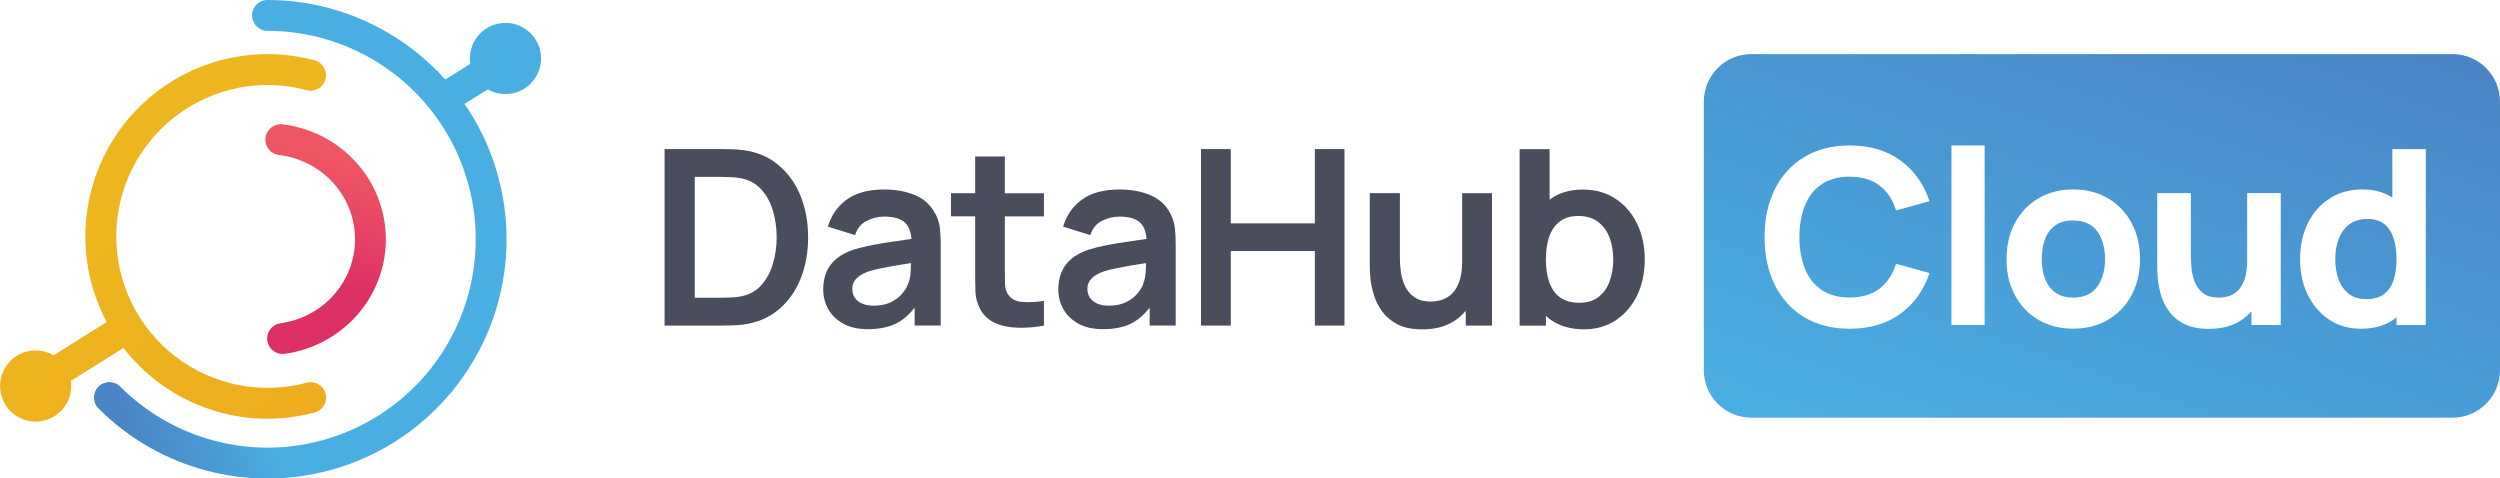 <svg width="580" height="111" viewBox="0 0 580 111" fill="none" xmlns="http://www.w3.org/2000/svg">
<g clip-path="url(#clip0_68_695)">
<path fill-rule="evenodd" clip-rule="evenodd" d="M55.216 20.393C60.489 19.335 65.941 19.514 71.139 20.915C73.046 21.422 75.012 20.289 75.518 18.381C76.025 16.473 74.892 14.505 72.986 13.998C66.73 12.313 60.161 12.105 53.801 13.372C47.441 14.639 41.468 17.352 36.329 21.303C31.19 25.253 27.02 30.336 24.16 36.15C21.3 41.964 19.796 48.359 19.796 54.859C19.796 61.359 21.285 67.739 24.16 73.568C24.354 73.955 24.547 74.343 24.756 74.716L12.437 82.423C11.216 81.707 9.786 81.29 8.267 81.29C3.709 81.29 0.015 84.987 0.015 89.548C0.015 94.11 3.709 97.807 8.267 97.807C12.825 97.807 16.519 94.11 16.519 89.548C16.519 89.146 16.489 88.758 16.429 88.371L28.643 80.723C30.863 83.6 33.454 86.179 36.344 88.4C41.483 92.351 47.471 95.064 53.816 96.331C60.176 97.598 66.73 97.375 73.001 95.705C74.907 95.198 76.039 93.23 75.533 91.322C75.027 89.414 73.06 88.281 71.154 88.788C65.956 90.189 60.504 90.368 55.231 89.31C49.958 88.251 44.983 86 40.708 82.721C36.433 79.441 32.978 75.222 30.595 70.392C28.211 65.562 26.975 60.24 26.975 54.859C26.975 49.477 28.211 44.156 30.595 39.325C32.978 34.495 36.433 30.277 40.708 26.997C44.983 23.718 49.943 21.466 55.231 20.408L55.216 20.393Z" fill="url(#paint0_linear_68_695)"/>
<path d="M65.553 82.125C63.796 82.125 62.261 80.828 62.008 79.039C61.74 77.086 63.111 75.267 65.062 74.999C69.918 74.328 74.341 71.958 77.529 68.32C80.687 64.713 82.415 60.092 82.37 55.336C82.325 50.581 80.523 45.989 77.306 42.441C74.058 38.849 69.59 36.553 64.719 35.957C62.753 35.718 61.368 33.929 61.591 31.976C61.83 30.009 63.602 28.607 65.568 28.846C72.137 29.636 78.184 32.752 82.593 37.626C87.002 42.486 89.46 48.762 89.52 55.276C89.579 61.791 87.226 68.097 82.906 73.031C78.587 77.965 72.584 81.185 66.03 82.095C65.866 82.125 65.702 82.125 65.538 82.125H65.553Z" fill="url(#paint1_linear_68_695)"/>
<path fill-rule="evenodd" clip-rule="evenodd" d="M62.053 0C60.072 0 58.478 1.61 58.478 3.578C58.478 5.546 60.087 7.156 62.053 7.156C69.992 7.156 77.812 9.123 84.828 12.865C91.828 16.607 97.801 22.033 102.225 28.637C106.634 35.241 109.36 42.844 110.134 50.76C110.909 58.675 109.732 66.651 106.694 74C103.655 81.349 98.859 87.819 92.707 92.873C86.57 97.911 79.287 101.37 71.496 102.92C63.706 104.471 55.648 104.068 48.052 101.772C40.455 99.462 33.529 95.317 27.913 89.697C26.513 88.296 24.249 88.296 22.849 89.697C21.449 91.099 21.449 93.365 22.849 94.766C29.299 101.221 37.238 105.976 45.966 108.63C54.695 111.283 63.945 111.73 72.882 109.956C81.819 108.183 90.19 104.217 97.25 98.418C104.296 92.634 109.807 85.18 113.307 76.758C116.793 68.32 118.148 59.167 117.254 50.074C116.361 40.995 113.247 32.274 108.168 24.686C108.034 24.493 107.9 24.299 107.766 24.105L113.158 20.736C114.365 21.437 115.765 21.824 117.269 21.824C121.827 21.824 125.521 18.127 125.521 13.566C125.521 9.004 121.827 5.307 117.269 5.307C112.711 5.307 109.017 9.004 109.017 13.566C109.017 13.998 109.047 14.415 109.107 14.818L103.312 18.44C99.008 13.655 93.899 9.63 88.194 6.574C80.151 2.251 71.169 0 62.053 0Z" fill="url(#paint2_linear_68_695)"/>
<path d="M379.795 51.877C378.618 49.433 376.935 47.51 374.79 46.108C372.66 44.692 370.128 43.977 367.209 43.977C364.289 43.977 361.802 44.692 359.791 46.108C359.687 46.183 359.597 46.272 359.508 46.347V34.6H352.552V75.55H358.644V73.269C359.031 73.627 359.434 73.955 359.88 74.268C361.921 75.684 364.453 76.4 367.462 76.4C370.307 76.4 372.78 75.684 374.91 74.268C377.025 72.852 378.663 70.914 379.84 68.469C381.002 66.025 381.583 63.267 381.583 60.196C381.583 57.125 380.987 54.322 379.81 51.892L379.795 51.877ZM373.42 65.294C372.869 66.815 372.005 68.007 370.843 68.902C369.681 69.796 368.207 70.243 366.404 70.243C364.602 70.243 363.053 69.826 361.906 68.991C360.774 68.141 359.955 66.949 359.419 65.443C358.897 63.923 358.644 62.178 358.644 60.181C358.644 58.183 358.897 56.424 359.419 54.919C359.955 53.398 360.774 52.22 361.876 51.386C362.979 50.536 364.408 50.103 366.166 50.103C368.013 50.103 369.547 50.566 370.739 51.475C371.945 52.369 372.824 53.577 373.405 55.112C373.971 56.633 374.269 58.317 374.269 60.181C374.269 62.044 373.986 63.759 373.405 65.294H373.42Z" fill="#494D5C"/>
<path d="M339.221 60.598C339.221 62.462 339.012 63.997 338.595 65.204C338.178 66.412 337.612 67.381 336.912 68.082C336.227 68.767 335.452 69.244 334.589 69.528C333.725 69.811 332.861 69.96 331.982 69.96C330.343 69.96 329.033 69.602 328.064 68.901C327.111 68.201 326.381 67.306 325.89 66.233C325.413 65.13 325.1 63.997 324.966 62.819C324.832 61.627 324.773 60.553 324.773 59.599V44.811H317.787V61.955C317.787 62.7 317.846 63.654 317.966 64.862C318.1 66.039 318.383 67.291 318.8 68.618C319.217 69.945 319.872 71.197 320.751 72.375C321.63 73.553 322.807 74.522 324.296 75.282C325.786 76.042 327.677 76.415 329.956 76.415C332.861 76.415 335.303 75.789 337.285 74.537C338.357 73.851 339.28 73.031 340.055 72.092V75.535H346.147V44.826H339.221V60.613V60.598Z" fill="#494D5C"/>
<path d="M305.052 51.818H285.539V34.585H278.628V75.535H285.539V58.243H305.052V75.535H311.918V34.585H305.052V51.818Z" fill="#494D5C"/>
<path d="M271.597 49.686C270.584 47.659 269.035 46.198 266.935 45.303C264.85 44.409 262.437 43.962 259.696 43.962C256.047 43.962 253.142 44.752 250.997 46.317C248.852 47.897 247.408 49.969 246.648 52.578L252.949 54.546C253.47 52.966 254.364 51.863 255.674 51.221C256.97 50.581 258.311 50.253 259.711 50.253C262.02 50.253 263.658 50.759 264.626 51.758C265.431 52.593 265.877 53.83 265.997 55.425C264.76 55.604 263.539 55.783 262.362 55.962C260.411 56.23 258.609 56.529 256.926 56.842C255.272 57.17 253.812 57.527 252.576 57.915C250.938 58.467 249.597 59.182 248.569 60.047C247.542 60.896 246.782 61.925 246.276 63.118C245.784 64.295 245.531 65.622 245.531 67.098C245.531 68.782 245.918 70.333 246.707 71.734C247.512 73.135 248.689 74.268 250.223 75.118C251.772 75.953 253.663 76.37 255.883 76.37C258.668 76.37 260.992 75.863 262.839 74.835C264.284 74.03 265.58 72.867 266.726 71.376V75.52H272.759V56.663C272.759 55.336 272.699 54.114 272.58 52.995C272.461 51.863 272.133 50.745 271.582 49.671L271.597 49.686ZM265.237 65.831C265.014 66.531 264.567 67.277 263.896 68.082C263.241 68.872 262.362 69.558 261.26 70.094C260.158 70.646 258.817 70.914 257.253 70.914C256.166 70.914 255.242 70.75 254.512 70.407C253.783 70.064 253.232 69.617 252.844 69.036C252.457 68.454 252.278 67.769 252.278 67.023C252.278 66.353 252.427 65.786 252.71 65.294C253.023 64.802 253.44 64.37 253.991 63.982C254.542 63.609 255.227 63.267 256.017 62.983C256.836 62.715 257.789 62.477 258.847 62.268C259.919 62.044 261.2 61.806 262.675 61.552C263.628 61.388 264.701 61.224 265.892 61.031C265.892 61.552 265.863 62.134 265.818 62.834C265.773 63.952 265.58 64.951 265.222 65.816L265.237 65.831Z" fill="#494D5C"/>
<path d="M233.108 36.299H226.242V44.826H220.626V50.193H226.242V62.983C226.242 64.728 226.257 66.293 226.301 67.679C226.346 69.066 226.718 70.422 227.418 71.749C228.223 73.21 229.399 74.283 230.934 74.969C232.483 75.64 234.225 75.983 236.177 76.027C238.143 76.087 240.139 75.923 242.194 75.55V69.811C240.273 70.094 238.545 70.169 237.041 70.035C235.536 69.9 234.434 69.274 233.749 68.126C233.391 67.545 233.183 66.785 233.153 65.846C233.138 64.921 233.123 63.833 233.123 62.611V50.208H242.194V44.841H233.123V36.314L233.108 36.299Z" fill="#494D5C"/>
<path d="M217.021 49.686C216.009 47.659 214.46 46.198 212.359 45.303C210.274 44.409 207.861 43.962 205.12 43.962C201.471 43.962 198.581 44.752 196.422 46.317C194.277 47.897 192.832 49.969 192.072 52.578L198.373 54.546C198.894 52.966 199.803 51.863 201.099 51.221C202.394 50.581 203.735 50.253 205.135 50.253C207.444 50.253 209.082 50.759 210.065 51.758C210.87 52.593 211.317 53.83 211.451 55.425C210.214 55.604 208.993 55.783 207.816 55.962C205.865 56.23 204.063 56.529 202.38 56.842C200.726 57.17 199.267 57.527 198.03 57.915C196.392 58.467 195.051 59.182 194.023 60.047C192.996 60.896 192.236 61.925 191.73 63.118C191.238 64.295 190.985 65.622 190.985 67.098C190.985 68.782 191.372 70.333 192.162 71.734C192.966 73.135 194.143 74.268 195.677 75.118C197.226 75.953 199.118 76.37 201.352 76.37C204.137 76.37 206.461 75.863 208.308 74.835C209.753 74.03 211.049 72.867 212.195 71.376V75.52H218.243V56.663C218.243 55.336 218.183 54.114 218.064 52.995C217.945 51.863 217.617 50.745 217.066 49.671L217.021 49.686ZM210.676 65.831C210.453 66.531 210.006 67.277 209.336 68.082C208.695 68.872 207.816 69.558 206.699 70.094C205.597 70.646 204.256 70.914 202.692 70.914C201.605 70.914 200.696 70.75 199.952 70.407C199.222 70.064 198.671 69.617 198.298 69.036C197.911 68.454 197.732 67.769 197.732 67.023C197.732 66.353 197.881 65.786 198.164 65.294C198.462 64.802 198.894 64.37 199.445 63.982C199.996 63.609 200.682 63.267 201.471 62.983C202.29 62.715 203.244 62.477 204.301 62.268C205.374 62.044 206.655 61.806 208.144 61.552C209.097 61.388 210.17 61.224 211.361 61.031C211.361 61.552 211.332 62.134 211.287 62.834C211.257 63.952 211.049 64.951 210.691 65.816L210.676 65.831Z" fill="#494D5C"/>
<path d="M180.588 38.282C178.339 36.389 175.583 35.226 172.321 34.809C171.368 34.689 170.37 34.63 169.342 34.615C168.33 34.6 167.659 34.585 167.317 34.585H154.179V75.535H167.317C167.659 75.535 168.344 75.535 169.372 75.506C170.4 75.491 171.383 75.416 172.321 75.312C175.583 74.894 178.339 73.746 180.588 71.868C182.852 69.975 184.58 67.56 185.742 64.653C186.904 61.731 187.485 58.541 187.485 55.068C187.485 51.594 186.904 48.404 185.742 45.482C184.58 42.56 182.852 40.16 180.588 38.282ZM179.307 61.194C178.741 63.147 177.833 64.802 176.611 66.174C175.39 67.545 173.811 68.395 171.86 68.767C171.174 68.902 170.385 68.991 169.476 69.021C168.598 69.066 167.868 69.081 167.302 69.081H161.18V41.04H167.302C167.868 41.04 168.598 41.055 169.476 41.099C170.37 41.114 171.16 41.204 171.86 41.353C173.766 41.711 175.33 42.56 176.552 43.887C177.788 45.214 178.711 46.854 179.292 48.807C179.888 50.759 180.186 52.846 180.186 55.068C180.186 57.289 179.888 59.257 179.292 61.209L179.307 61.194Z" fill="#494D5C"/>
<path d="M555.304 55.217C555.751 56.618 555.989 58.243 555.989 60.092C555.989 61.94 555.766 63.565 555.304 64.966C554.857 66.368 554.112 67.456 553.085 68.231C552.057 69.006 550.686 69.394 548.973 69.394C547.26 69.394 545.95 68.976 544.892 68.141C543.835 67.307 543.045 66.189 542.539 64.787C542.032 63.386 541.779 61.821 541.779 60.106C541.779 58.392 542.047 56.857 542.569 55.44C543.105 54.039 543.909 52.906 545.011 52.071C546.114 51.236 547.529 50.804 549.242 50.804C550.85 50.804 552.146 51.192 553.129 51.967C554.112 52.742 554.842 53.83 555.289 55.232L555.304 55.217ZM480.977 51.147C479.294 51.147 477.924 51.52 476.851 52.28C475.779 53.04 474.975 54.084 474.468 55.425C473.947 56.767 473.694 58.318 473.694 60.106C473.694 62.849 474.319 65.026 475.541 66.636C476.777 68.246 478.594 69.051 480.992 69.051C483.39 69.051 485.312 68.216 486.533 66.546C487.755 64.877 488.365 62.73 488.365 60.106C488.365 57.483 487.74 55.217 486.518 53.592C485.282 51.967 483.45 51.162 481.007 51.162L480.977 51.147ZM580 23.569V85.881C580 91.963 575.07 96.898 568.992 96.898H406.293C400.216 96.898 395.286 91.963 395.286 85.881V23.569C395.286 17.486 400.216 12.552 406.293 12.552H568.992C575.07 12.552 580 17.486 580 23.569ZM417.465 54.993C417.465 52.161 417.897 49.701 418.775 47.599C419.639 45.497 420.935 43.872 422.663 42.724C424.391 41.577 426.551 40.995 429.128 40.995C431.958 40.995 434.266 41.681 436.069 43.052C437.856 44.424 439.137 46.347 439.882 48.822L447.642 46.675C446.331 42.709 444.097 39.564 440.924 37.239C437.737 34.913 433.819 33.75 429.142 33.75C425.061 33.75 421.546 34.645 418.597 36.419C415.647 38.193 413.369 40.682 411.775 43.872C410.181 47.062 409.377 50.774 409.377 55.008C409.377 59.242 410.181 62.954 411.775 66.144C413.369 69.334 415.647 71.824 418.597 73.597C421.546 75.371 425.061 76.266 429.142 76.266C433.819 76.266 437.752 75.103 440.924 72.778C444.097 70.452 446.346 67.307 447.642 63.341L439.882 61.195C439.122 63.654 437.856 65.562 436.069 66.949C434.281 68.32 431.958 69.021 429.128 69.021C426.536 69.021 424.391 68.44 422.663 67.292C420.935 66.144 419.639 64.519 418.775 62.417C417.912 60.315 417.465 57.855 417.465 55.023V54.993ZM460.437 33.75H452.736V75.386H460.437V33.75ZM496.483 60.092C496.483 56.931 495.828 54.144 494.532 51.728C493.236 49.299 491.419 47.405 489.08 46.019C486.757 44.648 484.046 43.947 480.977 43.947C477.909 43.947 475.287 44.633 472.964 45.989C470.64 47.346 468.823 49.239 467.497 51.669C466.172 54.099 465.516 56.901 465.516 60.092C465.516 63.282 466.157 66.04 467.453 68.469C468.748 70.899 470.551 72.793 472.874 74.179C475.198 75.55 477.894 76.251 480.962 76.251C484.031 76.251 486.712 75.565 489.05 74.194C491.374 72.822 493.206 70.929 494.517 68.499C495.828 66.069 496.483 63.267 496.483 60.106V60.092ZM529.103 44.797H521.343V60.315C521.343 62.208 521.134 63.729 520.703 64.892C520.285 66.054 519.734 66.934 519.079 67.53C518.424 68.126 517.709 68.529 516.964 68.738C516.204 68.946 515.504 69.051 514.834 69.051C513.195 69.051 511.929 68.678 511.036 67.948C510.142 67.217 509.487 66.293 509.099 65.205C508.697 64.117 508.474 63.013 508.399 61.94C508.325 60.852 508.28 59.957 508.28 59.257V44.812H500.475V61.97C500.475 62.477 500.52 63.297 500.594 64.4C500.669 65.518 500.892 66.74 501.25 68.097C501.607 69.453 502.203 70.75 503.052 71.987C503.886 73.24 505.063 74.268 506.582 75.073C508.086 75.878 510.038 76.296 512.436 76.296C515.43 76.296 517.917 75.64 519.898 74.343C520.822 73.732 521.641 73.016 522.341 72.226V75.401H529.133V44.812L529.103 44.797ZM562.781 34.6H555.021V45.825C553.114 44.588 550.82 43.947 548.11 43.947C545.19 43.947 542.643 44.648 540.468 46.049C538.294 47.45 536.611 49.358 535.419 51.788C534.227 54.218 533.617 56.991 533.617 60.106C533.617 63.222 534.212 65.92 535.389 68.35C536.566 70.78 538.219 72.718 540.334 74.134C542.449 75.55 544.907 76.266 547.722 76.266C550.761 76.266 553.293 75.55 555.334 74.134C555.572 73.97 555.766 73.776 555.989 73.612V75.416H562.781V34.63V34.6Z" fill="url(#paint3_linear_68_695)"/>
</g>
<defs>
<linearGradient id="paint0_linear_68_695" x1="76.293" y1="104.739" x2="28.668" y2="42.389" gradientUnits="userSpaceOnUse">
<stop stop-color="#EDAB1F"/>
<stop offset="1" stop-color="#EDB61E"/>
</linearGradient>
<linearGradient id="paint1_linear_68_695" x1="70.335" y1="64.459" x2="78.062" y2="36.437" gradientUnits="userSpaceOnUse">
<stop stop-color="#DD3064"/>
<stop offset="1" stop-color="#EF5764"/>
</linearGradient>
<linearGradient id="paint2_linear_68_695" x1="19.006" y1="71.197" x2="50.619" y2="60.718" gradientUnits="userSpaceOnUse">
<stop offset="0.03" stop-color="#4A85C5"/>
<stop offset="1" stop-color="#49AFE3"/>
</linearGradient>
<linearGradient id="paint3_linear_68_695" x1="509.427" y1="-8.601" x2="465.795" y2="118.029" gradientUnits="userSpaceOnUse">
<stop stop-color="#4A85C5"/>
<stop offset="1" stop-color="#49AFE3"/>
</linearGradient>
<clipPath id="clip0_68_695">
<rect width="580" height="111" fill="white"/>
</clipPath>
</defs>
</svg>
